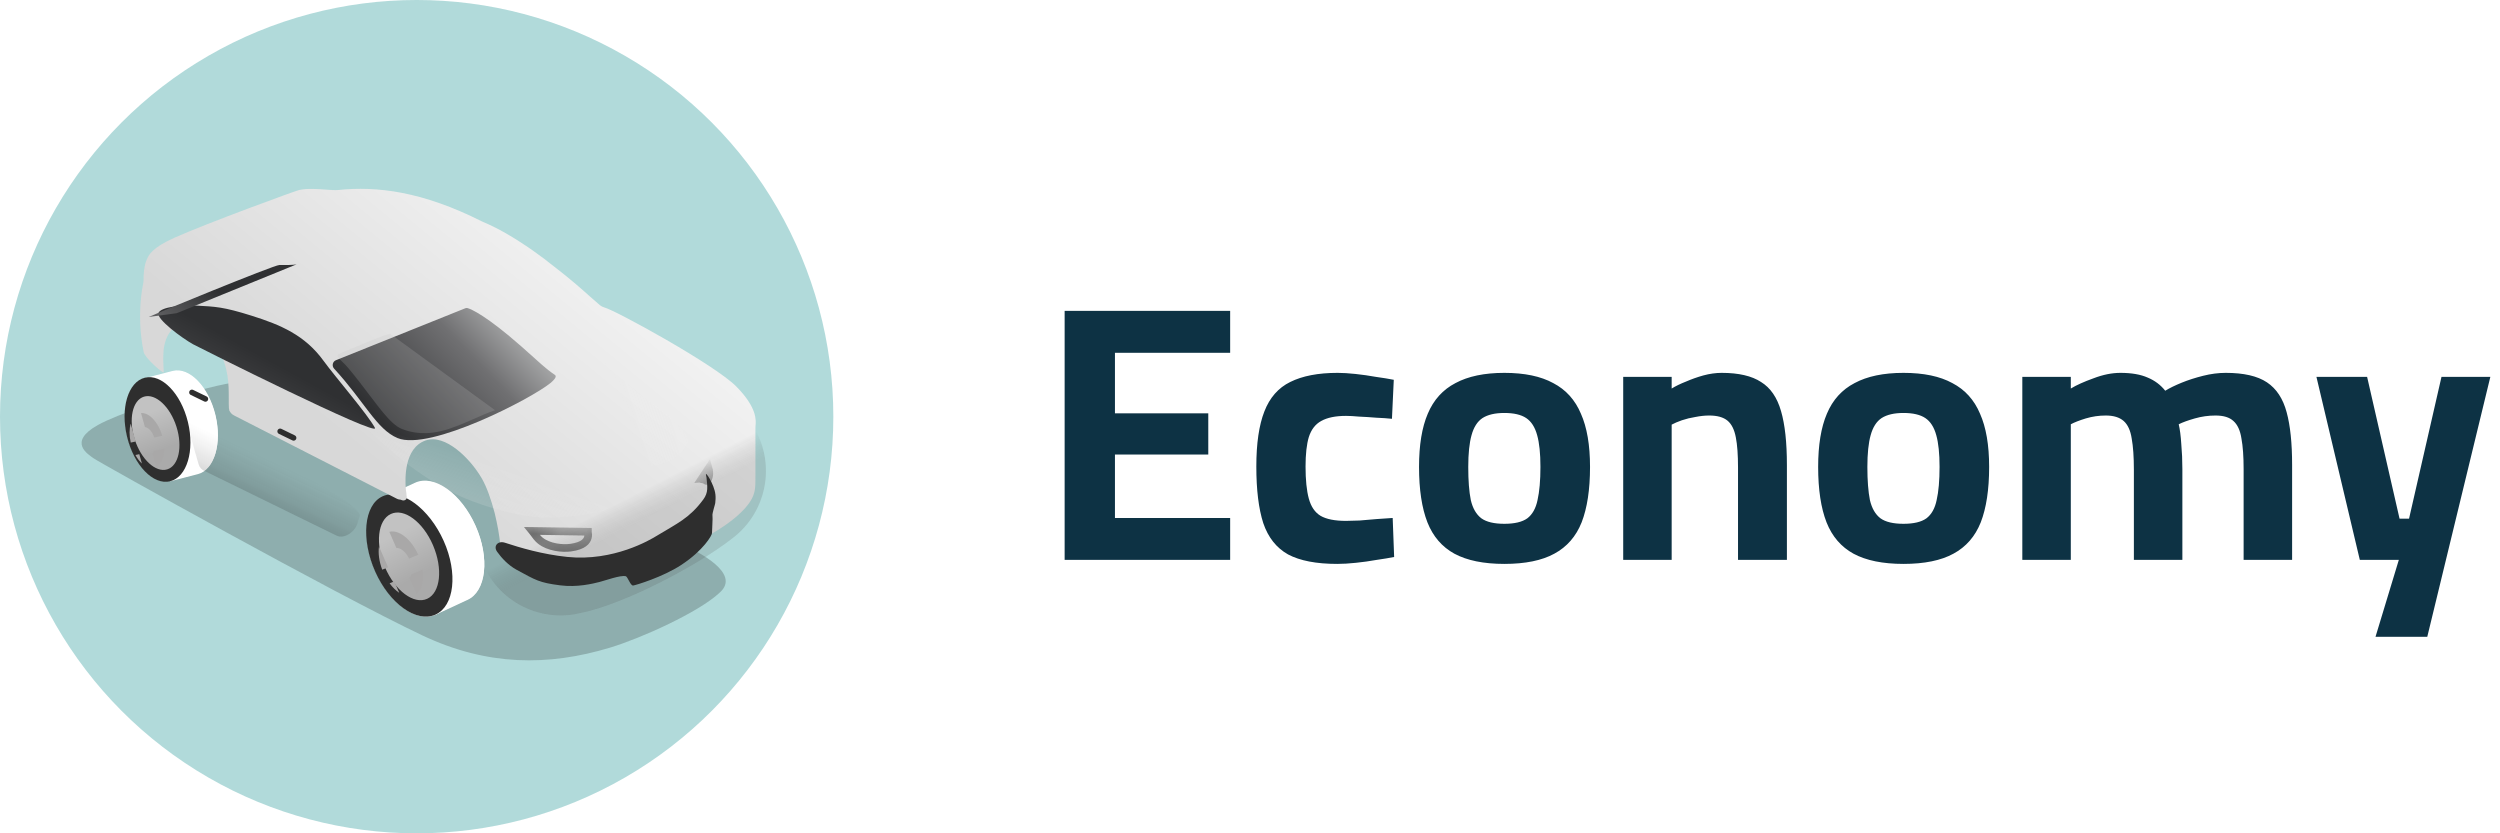 <svg width="96" height="32" viewBox="0 0 96 32" fill="none" xmlns="http://www.w3.org/2000/svg">
<circle cx="16" cy="16" r="16" fill="#B1DADA"/>
<g filter="url(#filter0_f_2133_18722)">
<path d="M23.424 24.87C24.631 24.505 26.83 23.508 27.621 22.77C28.532 21.998 26.642 21.134 26.418 21.004C26.193 20.874 15.172 15.406 13.249 14.56C11.327 13.713 5.24 15.499 3.766 16.317C2.564 16.984 3.413 17.456 3.574 17.587C3.734 17.717 12.915 22.836 16.215 24.398C18.714 25.581 21.053 25.586 23.424 24.87Z" fill="black" fill-opacity="0.2"/>
</g>
<path fill-rule="evenodd" clip-rule="evenodd" d="M14.704 19.135L15.923 18.57L15.923 18.571C15.931 18.567 15.939 18.563 15.947 18.559C16.673 18.233 17.709 18.972 18.261 20.209C18.813 21.447 18.672 22.714 17.945 23.04C17.935 23.045 17.924 23.049 17.913 23.054L16.739 23.599L16.086 22.168C15.915 21.941 15.76 21.679 15.631 21.39C15.512 21.124 15.426 20.856 15.37 20.597L14.704 19.135Z" fill="white"/>
<ellipse cx="1.442" cy="2.45" rx="1.442" ry="2.45" transform="matrix(-0.912 0.409 0.408 0.914 16.054 18.533)" fill="white"/>
<g filter="url(#filter1_i_2133_18722)">
<ellipse cx="1.082" cy="1.838" rx="1.082" ry="1.838" transform="matrix(-0.912 0.409 0.408 0.914 15.933 19.242)" fill="url(#paint0_linear_2133_18722)"/>
</g>
<g filter="url(#filter2_di_2133_18722)">
<path fill-rule="evenodd" clip-rule="evenodd" d="M15.873 20.144C15.982 20.227 16.089 20.332 16.188 20.455L15.873 21.003L15.873 20.144ZM15.873 22.079L16.274 22.776C16.15 22.82 16.013 22.816 15.873 22.772L15.873 22.079ZM15.676 22.687L15.676 21.879C15.657 21.868 15.637 21.854 15.618 21.839L15.303 22.387C15.422 22.513 15.548 22.615 15.676 22.687ZM15.676 20.845L15.676 20.019C15.466 19.912 15.254 19.887 15.074 19.968C15.023 19.991 14.977 20.021 14.936 20.057L15.401 20.866C15.417 20.852 15.435 20.84 15.454 20.831C15.521 20.801 15.598 20.809 15.676 20.845ZM16.445 22.679L15.987 21.883C16.015 21.859 16.038 21.828 16.055 21.791L16.705 22.167C16.668 22.387 16.58 22.566 16.445 22.679ZM15.345 21.433C15.338 21.411 15.331 21.39 15.325 21.368L14.675 20.992C14.693 21.178 14.739 21.376 14.813 21.576L15.345 21.433ZM16.08 21.439C16.09 21.49 16.095 21.54 16.095 21.587L16.725 21.951C16.729 21.748 16.697 21.523 16.627 21.292L16.08 21.439ZM16.562 21.106L16.023 21.251L16.014 21.23C16.007 21.215 16 21.201 15.993 21.187L16.315 20.629C16.389 20.741 16.457 20.863 16.516 20.996C16.532 21.032 16.547 21.069 16.562 21.106ZM15.477 21.69L15.168 22.227C15.064 22.09 14.969 21.933 14.889 21.759L15.428 21.614C15.444 21.641 15.46 21.666 15.477 21.69ZM15.297 21.124L14.668 20.76C14.674 20.55 14.72 20.364 14.803 20.221L15.301 21.085C15.299 21.098 15.298 21.111 15.297 21.124Z" fill="#4C4C4C"/>
</g>
<path fill-rule="evenodd" clip-rule="evenodd" d="M14.704 19.11L15.924 18.544L15.924 18.544C15.931 18.541 15.939 18.537 15.947 18.534C16.673 18.208 17.709 18.946 18.261 20.184C18.812 21.421 18.671 22.688 17.945 23.015C17.937 23.018 17.929 23.021 17.922 23.024L16.74 23.573L16.089 22.146C15.916 21.918 15.76 21.655 15.631 21.364C15.511 21.097 15.424 20.827 15.368 20.566L14.704 19.11Z" fill="white"/>
<path d="M14.408 21.953C14.959 23.189 15.995 23.927 16.721 23.601C17.448 23.275 17.59 22.008 17.038 20.772C16.487 19.536 15.42 18.731 14.694 19.057C13.967 19.383 13.857 20.716 14.408 21.953Z" fill="#2E2E2E"/>
<g filter="url(#filter3_i_2133_18722)">
<ellipse cx="1.014" cy="1.772" rx="1.014" ry="1.772" transform="matrix(-0.908 0.42 0.394 0.919 15.93 19.31)" fill="url(#paint1_linear_2133_18722)"/>
</g>
<g filter="url(#filter4_di_2133_18722)">
<path fill-rule="evenodd" clip-rule="evenodd" d="M15.272 22.108C15.386 22.263 15.514 22.388 15.644 22.474L15.452 22.034L15.272 22.108ZM14.989 21.585C14.869 21.267 14.829 20.951 14.865 20.694L15.215 21.492L14.989 21.585ZM16.374 21.014C16.103 20.409 15.625 20.035 15.262 20.131L15.532 20.75C15.697 20.74 15.897 20.904 16.021 21.16L16.374 21.014ZM16.544 21.583C16.605 21.997 16.521 22.357 16.307 22.519L16.036 21.9C16.068 21.864 16.092 21.818 16.107 21.763L16.544 21.583Z" fill="#A9A8A8"/>
</g>
<path fill-rule="evenodd" clip-rule="evenodd" d="M5.542 14.526L6.616 14.248L6.616 14.249C6.623 14.247 6.63 14.245 6.637 14.243C7.275 14.087 8.007 14.841 8.272 15.928C8.536 17.015 8.233 18.024 7.595 18.181C7.585 18.183 7.575 18.185 7.566 18.187L6.532 18.455L6.215 17.196C6.109 16.986 6.022 16.75 5.96 16.496C5.903 16.262 5.872 16.031 5.866 15.812L5.542 14.526Z" fill="white"/>
<ellipse cx="1.191" cy="2.023" rx="1.191" ry="2.023" transform="matrix(-0.97 0.238 0.237 0.972 6.727 14.238)" fill="white"/>
<g filter="url(#filter5_i_2133_18722)">
<ellipse cx="0.893" cy="1.517" rx="0.893" ry="1.517" transform="matrix(-0.97 0.238 0.237 0.972 6.524 14.795)" fill="url(#paint2_linear_2133_18722)"/>
</g>
<g filter="url(#filter6_di_2133_18722)">
<path fill-rule="evenodd" clip-rule="evenodd" d="M6.34 15.519C6.417 15.603 6.488 15.704 6.55 15.819L6.213 16.217L6.34 15.519ZM6.053 17.091L6.275 17.717C6.168 17.734 6.057 17.71 5.95 17.654L6.053 17.091ZM5.803 17.555L5.923 16.9C5.909 16.887 5.895 16.874 5.882 16.859L5.545 17.256C5.622 17.377 5.71 17.478 5.803 17.555ZM6.076 16.06L6.199 15.388C6.044 15.27 5.876 15.218 5.718 15.257C5.673 15.268 5.631 15.286 5.592 15.309L5.85 16.035C5.865 16.026 5.881 16.02 5.898 16.015C5.957 16.001 6.019 16.018 6.076 16.06ZM6.429 17.664L6.175 16.949C6.201 16.934 6.224 16.912 6.244 16.884L6.716 17.287C6.653 17.459 6.555 17.592 6.429 17.664ZM5.72 16.488C5.717 16.469 5.715 16.451 5.714 16.432L5.242 16.03C5.229 16.184 5.236 16.351 5.267 16.525L5.72 16.488ZM6.317 16.602C6.317 16.645 6.314 16.686 6.307 16.724L6.764 17.115C6.798 16.95 6.806 16.762 6.783 16.564L6.317 16.602ZM6.757 16.403L6.298 16.441L6.294 16.423C6.291 16.41 6.287 16.397 6.284 16.385L6.628 15.979C6.671 16.081 6.708 16.191 6.736 16.307C6.744 16.339 6.751 16.371 6.757 16.403ZM5.79 16.716L5.459 17.106C5.394 16.98 5.341 16.838 5.301 16.685L5.761 16.647C5.77 16.671 5.779 16.694 5.79 16.716ZM5.727 16.23L5.27 15.84C5.307 15.671 5.372 15.527 5.46 15.423L5.736 16.198C5.733 16.209 5.73 16.219 5.727 16.23Z" fill="#4C4C4C"/>
</g>
<path fill-rule="evenodd" clip-rule="evenodd" d="M5.538 14.554L6.612 14.276L6.612 14.277C6.619 14.275 6.626 14.273 6.633 14.271C7.271 14.114 8.003 14.869 8.267 15.956C8.532 17.044 8.229 18.052 7.59 18.209C7.585 18.21 7.579 18.211 7.573 18.213L6.529 18.483L6.212 17.226C6.105 17.015 6.018 16.779 5.956 16.524C5.898 16.288 5.868 16.057 5.861 15.837L5.538 14.554Z" fill="white"/>
<ellipse cx="1.204" cy="2.046" rx="1.204" ry="2.046" transform="matrix(-0.97 0.238 0.237 0.972 6.731 14.217)" fill="#2E2E2E"/>
<g filter="url(#filter7_i_2133_18722)">
<g filter="url(#filter8_i_2133_18722)">
<ellipse cx="0.838" cy="1.465" rx="0.838" ry="1.465" transform="matrix(-0.956 0.291 0.304 0.953 6.33 14.988)" fill="url(#paint3_linear_2133_18722)"/>
</g>
<g filter="url(#filter9_di_2133_18722)">
<path fill-rule="evenodd" clip-rule="evenodd" d="M5.512 17.181C5.585 17.313 5.67 17.425 5.762 17.509L5.661 17.149L5.512 17.181ZM5.332 16.704C5.271 16.434 5.274 16.178 5.331 15.977L5.524 16.663L5.332 16.704ZM6.544 16.444C6.39 15.916 6.038 15.546 5.727 15.571L5.878 16.109C6.016 16.124 6.162 16.285 6.235 16.51L6.544 16.444ZM6.617 16.943C6.616 17.279 6.505 17.551 6.311 17.648L6.16 17.111C6.187 17.09 6.209 17.061 6.228 17.027L6.617 16.943Z" fill="#A9A8A8"/>
</g>
</g>
<g filter="url(#filter10_ii_2133_18722)">
<path fill-rule="evenodd" clip-rule="evenodd" d="M21.544 13.889C21.579 13.919 21.616 13.947 21.658 13.967C21.687 13.982 21.714 13.992 21.738 13.999C22.191 14.12 25.983 16.2 26.81 17.036C27.615 17.85 27.57 18.336 27.549 18.562C27.546 18.594 27.544 18.622 27.545 18.643C27.548 18.753 27.547 18.973 27.546 19.253C27.545 19.418 27.545 19.604 27.545 19.8L27.545 20.466C27.543 20.516 27.543 20.567 27.544 20.619C27.544 20.839 27.546 21.078 27.41 21.34C27.244 21.664 26.441 22.85 22.542 24.075C21.221 24.49 19.685 24.029 18.706 23.623C18.394 23.507 18.14 23.394 17.969 23.313C17.939 23.299 17.912 23.281 17.888 23.26C17.862 23.238 17.835 23.216 17.805 23.2C17.772 23.183 17.75 23.151 17.747 23.114C17.718 22.787 17.642 22.343 17.533 21.899C17.401 21.391 17.226 20.887 17.034 20.559C16.587 19.793 15.634 18.849 14.884 19.107C14.034 19.401 14.099 20.624 14.116 20.916C14.12 21.002 14.13 21.059 14.14 21.116C14.143 21.13 14.144 21.144 14.144 21.158C14.144 21.191 14.146 21.224 14.153 21.256C14.154 21.261 14.155 21.267 14.156 21.273C14.174 21.379 14.054 21.446 13.958 21.397C13.935 21.384 13.908 21.38 13.882 21.378C13.848 21.375 13.813 21.365 13.78 21.348L7.521 18.146C7.453 18.111 7.397 18.057 7.363 17.992C7.361 17.989 7.358 17.986 7.355 17.984C7.35 17.982 7.346 17.977 7.346 17.972C7.344 17.963 7.343 17.955 7.342 17.947C7.341 17.943 7.34 17.938 7.339 17.934C7.333 17.912 7.329 17.889 7.327 17.866C7.32 17.753 7.321 17.63 7.321 17.496C7.322 16.978 7.324 16.312 6.911 15.589C6.533 14.928 5.983 14.491 5.483 14.648C4.984 14.804 4.848 15.342 4.82 15.642C4.794 15.936 4.81 16.206 4.819 16.363V16.363C4.823 16.426 4.825 16.471 4.823 16.491C4.818 16.563 4.098 15.944 4.052 15.708C3.911 14.99 3.882 14.318 3.956 13.589C3.966 13.486 4 13.248 4.031 13.109C4.044 13.052 4.051 12.994 4.05 12.935C4.044 12.69 4.086 12.366 4.149 12.222C4.155 12.208 4.161 12.194 4.167 12.178C4.241 11.999 4.355 11.718 5.235 11.324C6.485 10.765 9.888 9.521 10.02 9.492C10.331 9.423 10.73 9.453 11.052 9.476C11.242 9.49 11.405 9.503 11.509 9.492C13.012 9.335 14.754 9.543 17.052 10.702C17.36 10.833 17.665 10.982 17.96 11.152C18.697 11.578 19.318 12.03 19.835 12.446C20.435 12.905 20.898 13.317 21.23 13.614C21.352 13.722 21.456 13.815 21.544 13.889Z" fill="url(#paint4_linear_2133_18722)"/>
</g>
<g filter="url(#filter11_ddi_2133_18722)">
<path d="M15.562 16.527C14.757 16.194 14.291 15.127 13.124 13.86C13.03 13.757 13.065 13.589 13.195 13.537L18.16 11.543C18.189 11.531 18.22 11.527 18.251 11.536C18.404 11.583 18.967 11.822 20.326 13.017C21.07 13.671 21.218 13.841 21.602 14.1C21.663 14.141 21.653 14.231 21.43 14.415C20.718 15.001 16.799 17.039 15.562 16.527Z" fill="url(#paint5_linear_2133_18722)"/>
</g>
<path d="M9.667 12.125C8.568 11.779 8.285 11.777 7.527 11.734C7.005 11.705 6.176 11.782 6.086 12.017C5.995 12.252 6.999 12.99 7.414 13.22C7.617 13.332 14.619 16.841 14.396 16.427C14.122 15.916 12.859 14.456 12.428 13.86C11.709 12.866 10.766 12.471 9.667 12.125Z" fill="url(#paint6_linear_2133_18722)"/>
<g filter="url(#filter12_di_2133_18722)">
<path d="M7.177 11.433L11.786 9.555C11.786 9.555 11.683 9.592 11.117 9.583C10.92 9.58 6.136 11.547 6.101 11.578L7.177 11.433Z" fill="url(#paint7_linear_2133_18722)"/>
</g>
<g filter="url(#filter13_f_2133_18722)">
<path d="M17.68 19.059C15.91 18.236 14.915 17.203 13.849 16.259C17.025 17.201 23.673 19.262 23.568 19.396C23.438 19.563 22.961 19.762 21.374 19.869C19.812 19.974 17.883 19.154 17.68 19.059Z" fill="url(#paint8_linear_2133_18722)" fill-opacity="0.21"/>
</g>
<g filter="url(#filter14_f_2133_18722)">
<path d="M24.517 15.131C24.416 15.048 23.152 13.738 22.206 13.086C22.988 14.613 24.771 17.931 24.937 17.915C25.145 17.894 26.093 17.716 26.373 17.071C26.648 16.435 24.642 15.234 24.517 15.131Z" fill="url(#paint9_linear_2133_18722)" fill-opacity="0.13"/>
</g>
<g filter="url(#filter15_di_2133_18722)">
<path d="M11.381 16.62C11.381 16.579 11.358 16.542 11.321 16.524L10.805 16.273C10.734 16.238 10.651 16.29 10.651 16.369C10.651 16.41 10.675 16.448 10.712 16.466L11.229 16.716C11.299 16.75 11.381 16.699 11.381 16.62Z" fill="#2E2E2E"/>
</g>
<g filter="url(#filter16_di_2133_18722)">
<path d="M7.994 15.125C7.994 15.084 7.971 15.047 7.934 15.029L7.418 14.778C7.347 14.743 7.264 14.795 7.264 14.874C7.264 14.915 7.288 14.953 7.325 14.97L7.842 15.221C7.912 15.255 7.994 15.204 7.994 15.125Z" fill="#2E2E2E"/>
</g>
<g filter="url(#filter17_f_2133_18722)">
<path d="M12.922 20.566L7.832 18.074C7.734 18.026 7.66 17.939 7.629 17.834C7.471 17.301 7.226 16.434 7.221 16.24C7.213 15.972 14.05 19.224 13.81 19.832C13.778 19.914 13.752 19.996 13.733 20.076C13.651 20.408 13.229 20.716 12.922 20.566Z" fill="url(#paint10_linear_2133_18722)" fill-opacity="0.22"/>
</g>
<path d="M19.011 15.753L14.976 12.813C14.513 12.939 13.462 13.409 13.261 13.485C13.002 13.582 12.959 13.637 12.959 13.637C12.959 13.715 12.999 13.749 13.125 13.872C13.305 14.047 13.382 14.128 13.829 14.7C14.474 15.523 14.965 16.289 15.435 16.473C15.809 16.619 16.393 16.747 17.223 16.473C17.965 16.228 18.422 15.951 19.011 15.753Z" fill="#C4C4C4" fill-opacity="0.2"/>
<g opacity="0.17" filter="url(#filter18_f_2133_18722)">
<path d="M26.166 18.083C25.066 18.953 22.62 20.196 21.528 20.386" stroke="url(#paint11_linear_2133_18722)" stroke-width="6.491" stroke-linecap="round" stroke-linejoin="round"/>
</g>
<g filter="url(#filter19_ddii_2133_18722)">
<path d="M27.005 18.4C27.211 18.122 27.161 17.898 27.13 17.556C27.127 17.526 27.119 17.495 27.112 17.465C27.06 17.258 27.432 17.817 27.472 18.209C27.486 18.344 27.477 18.413 27.465 18.537C27.459 18.594 27.341 18.943 27.359 19.018C27.376 19.093 27.338 19.611 27.341 19.689C27.343 19.768 27.016 20.35 26.157 20.913C25.444 21.379 24.419 21.686 24.314 21.701C24.209 21.716 24.106 21.364 24.03 21.344C23.831 21.293 23.241 21.51 23.021 21.565C22.764 21.63 22.165 21.779 21.51 21.694C20.701 21.59 20.577 21.498 19.832 21.093C19.522 20.924 19.268 20.654 19.09 20.405C18.929 20.18 19.125 19.971 19.388 20.057C19.964 20.246 20.829 20.505 21.781 20.603C23.568 20.786 24.979 19.936 25.182 19.814C26.032 19.301 26.478 19.111 27.005 18.4Z" fill="#2E2E2E"/>
</g>
<mask id="mask0_2133_18722" style="mask-type:alpha" maskUnits="userSpaceOnUse" x="19" y="18" width="9" height="4">
<path d="M27.005 18.396C27.02 18.377 27.033 18.357 27.045 18.337C27.191 18.096 27.516 17.942 27.559 18.221C27.573 18.356 27.57 18.442 27.557 18.567C27.551 18.624 27.342 18.939 27.359 19.014C27.377 19.089 27.339 19.607 27.341 19.686C27.344 19.764 27.018 20.347 26.159 20.909C25.446 21.377 24.421 21.684 24.316 21.699C24.211 21.714 24.108 21.362 24.032 21.342C23.832 21.292 23.243 21.509 23.023 21.564C22.766 21.629 22.167 21.778 21.513 21.694C20.703 21.591 20.579 21.499 19.834 21.094C19.523 20.925 19.269 20.655 19.091 20.407C18.93 20.181 19.126 19.973 19.389 20.059C19.965 20.247 20.831 20.506 21.782 20.602C23.569 20.785 24.98 19.934 25.183 19.812C26.032 19.298 26.479 19.108 27.005 18.396Z" fill="#999999"/>
</mask>
<g mask="url(#mask0_2133_18722)">
<g filter="url(#filter20_d_2133_18722)">
<path d="M22.477 20.299C22.477 20.3 22.477 20.302 22.478 20.304C22.49 20.363 22.496 20.438 22.477 20.514C22.459 20.586 22.417 20.665 22.324 20.735C22.228 20.806 22.07 20.875 21.813 20.909C21.664 20.929 21.454 20.929 21.238 20.888C21.021 20.847 20.808 20.767 20.645 20.636C20.56 20.569 20.448 20.426 20.35 20.287C20.345 20.28 20.34 20.273 20.335 20.267L22.477 20.299Z" stroke="#2E2E2E" stroke-width="0.293"/>
</g>
<g filter="url(#filter21_d_2133_18722)">
<path d="M27.113 17.855C27.148 17.975 27.161 18.128 27.086 18.29C27.067 18.331 27.046 18.345 27.038 18.348C27.035 18.349 27.034 18.349 27.033 18.349C27.032 18.349 27.024 18.347 27.011 18.337C26.955 18.295 26.887 18.283 26.841 18.279C26.839 18.278 26.837 18.278 26.834 18.278L27.113 17.855Z" stroke="#2E2E2E" stroke-width="0.293"/>
</g>
</g>
<path d="M40.882 21.5V11.938H47.238V13.548H42.814V15.872H46.398V17.454H42.814V19.89H47.238V21.5H40.882ZM51.351 21.654C50.548 21.654 49.918 21.533 49.461 21.29C49.013 21.038 48.696 20.637 48.509 20.086C48.332 19.535 48.243 18.812 48.243 17.916C48.243 17.029 48.346 16.325 48.551 15.802C48.756 15.27 49.088 14.892 49.545 14.668C50.012 14.435 50.618 14.318 51.365 14.318C51.561 14.318 51.79 14.332 52.051 14.36C52.312 14.388 52.574 14.425 52.835 14.472C53.106 14.509 53.334 14.547 53.521 14.584L53.451 16.082C53.274 16.063 53.073 16.049 52.849 16.04C52.625 16.021 52.406 16.007 52.191 15.998C51.986 15.979 51.818 15.97 51.687 15.97C51.286 15.97 50.968 16.035 50.735 16.166C50.511 16.287 50.352 16.493 50.259 16.782C50.175 17.062 50.133 17.44 50.133 17.916C50.133 18.429 50.175 18.84 50.259 19.148C50.343 19.456 50.492 19.675 50.707 19.806C50.931 19.937 51.258 20.002 51.687 20.002C51.818 20.002 51.99 19.997 52.205 19.988C52.42 19.969 52.639 19.951 52.863 19.932C53.096 19.913 53.302 19.899 53.479 19.89L53.535 21.388C53.348 21.425 53.124 21.463 52.863 21.5C52.602 21.547 52.336 21.584 52.065 21.612C51.804 21.64 51.566 21.654 51.351 21.654ZM57.767 21.654C56.973 21.654 56.334 21.523 55.849 21.262C55.373 21.001 55.027 20.599 54.813 20.058C54.598 19.507 54.491 18.798 54.491 17.93C54.491 17.09 54.603 16.409 54.827 15.886C55.051 15.354 55.405 14.962 55.891 14.71C56.376 14.449 57.001 14.318 57.767 14.318C58.541 14.318 59.167 14.449 59.643 14.71C60.128 14.962 60.483 15.354 60.707 15.886C60.94 16.409 61.057 17.09 61.057 17.93C61.057 18.798 60.949 19.507 60.735 20.058C60.52 20.599 60.17 21.001 59.685 21.262C59.209 21.523 58.569 21.654 57.767 21.654ZM57.767 20.114C58.159 20.114 58.453 20.044 58.649 19.904C58.845 19.755 58.975 19.521 59.041 19.204C59.115 18.877 59.153 18.453 59.153 17.93C59.153 17.417 59.111 17.011 59.027 16.712C58.943 16.404 58.803 16.185 58.607 16.054C58.411 15.923 58.131 15.858 57.767 15.858C57.412 15.858 57.132 15.923 56.927 16.054C56.731 16.185 56.591 16.404 56.507 16.712C56.423 17.011 56.381 17.417 56.381 17.93C56.381 18.453 56.413 18.877 56.479 19.204C56.553 19.521 56.689 19.755 56.885 19.904C57.081 20.044 57.375 20.114 57.767 20.114ZM62.331 21.5V14.472H64.192V14.92C64.342 14.827 64.524 14.738 64.739 14.654C64.953 14.561 65.177 14.481 65.41 14.416C65.653 14.351 65.886 14.318 66.111 14.318C66.764 14.318 67.268 14.435 67.623 14.668C67.987 14.892 68.243 15.265 68.392 15.788C68.542 16.301 68.617 16.992 68.617 17.86V21.5H66.74V17.958C66.74 17.473 66.713 17.085 66.656 16.796C66.6 16.497 66.493 16.283 66.335 16.152C66.176 16.021 65.942 15.956 65.635 15.956C65.466 15.956 65.289 15.975 65.103 16.012C64.925 16.04 64.752 16.082 64.585 16.138C64.426 16.194 64.295 16.25 64.192 16.306V21.5H62.331ZM73.093 21.654C72.299 21.654 71.66 21.523 71.175 21.262C70.699 21.001 70.353 20.599 70.139 20.058C69.924 19.507 69.817 18.798 69.817 17.93C69.817 17.09 69.929 16.409 70.153 15.886C70.377 15.354 70.731 14.962 71.217 14.71C71.702 14.449 72.328 14.318 73.093 14.318C73.868 14.318 74.493 14.449 74.969 14.71C75.454 14.962 75.809 15.354 76.033 15.886C76.266 16.409 76.383 17.09 76.383 17.93C76.383 18.798 76.275 19.507 76.061 20.058C75.846 20.599 75.496 21.001 75.011 21.262C74.535 21.523 73.895 21.654 73.093 21.654ZM73.093 20.114C73.485 20.114 73.779 20.044 73.975 19.904C74.171 19.755 74.302 19.521 74.367 19.204C74.442 18.877 74.479 18.453 74.479 17.93C74.479 17.417 74.437 17.011 74.353 16.712C74.269 16.404 74.129 16.185 73.933 16.054C73.737 15.923 73.457 15.858 73.093 15.858C72.738 15.858 72.458 15.923 72.253 16.054C72.057 16.185 71.917 16.404 71.833 16.712C71.749 17.011 71.707 17.417 71.707 17.93C71.707 18.453 71.74 18.877 71.805 19.204C71.879 19.521 72.015 19.755 72.211 19.904C72.407 20.044 72.701 20.114 73.093 20.114ZM77.657 21.5V14.472H79.519V14.92C79.733 14.789 80.023 14.659 80.387 14.528C80.751 14.388 81.096 14.318 81.423 14.318C81.852 14.318 82.202 14.379 82.473 14.5C82.743 14.612 82.967 14.78 83.145 15.004C83.313 14.901 83.523 14.799 83.775 14.696C84.027 14.593 84.302 14.505 84.601 14.43C84.899 14.355 85.189 14.318 85.469 14.318C86.159 14.318 86.687 14.439 87.051 14.682C87.415 14.925 87.667 15.307 87.807 15.83C87.947 16.343 88.017 17.015 88.017 17.846V21.5H86.155V18.014C86.155 17.529 86.127 17.137 86.071 16.838C86.024 16.53 85.921 16.306 85.763 16.166C85.613 16.026 85.385 15.956 85.077 15.956C84.806 15.956 84.54 15.993 84.279 16.068C84.017 16.143 83.812 16.217 83.663 16.292C83.709 16.488 83.742 16.74 83.761 17.048C83.789 17.356 83.803 17.678 83.803 18.014V21.5H81.941V18.042C81.941 17.547 81.913 17.146 81.857 16.838C81.81 16.53 81.707 16.306 81.549 16.166C81.39 16.026 81.161 15.956 80.863 15.956C80.601 15.956 80.345 15.993 80.093 16.068C79.85 16.143 79.659 16.217 79.519 16.292V21.5H77.657ZM91.219 24.454L92.115 21.5H90.617L88.951 14.472H90.897L92.143 19.918H92.507L93.753 14.472H95.629L93.207 24.454H91.219Z" fill="#0D3244"/>
<defs>
<filter id="filter0_f_2133_18722" x="2.276" y="13.48" width="26.448" height="12.734" filterUnits="userSpaceOnUse" color-interpolation-filters="sRGB">
<feFlood flood-opacity="0" result="BackgroundImageFix"/>
<feBlend mode="normal" in="SourceGraphic" in2="BackgroundImageFix" result="shape"/>
<feGaussianBlur stdDeviation="0.428" result="effect1_foregroundBlur_2133_18722"/>
</filter>
<filter id="filter1_i_2133_18722" x="14.457" y="19.627" width="2.477" height="3.474" filterUnits="userSpaceOnUse" color-interpolation-filters="sRGB">
<feFlood flood-opacity="0" result="BackgroundImageFix"/>
<feBlend mode="normal" in="SourceGraphic" in2="BackgroundImageFix" result="shape"/>
<feColorMatrix in="SourceAlpha" type="matrix" values="0 0 0 0 0 0 0 0 0 0 0 0 0 0 0 0 0 0 127 0" result="hardAlpha"/>
<feMorphology radius="0.098" operator="erode" in="SourceAlpha" result="effect1_innerShadow_2133_18722"/>
<feOffset/>
<feGaussianBlur stdDeviation="0.049"/>
<feComposite in2="hardAlpha" operator="arithmetic" k2="-1" k3="1"/>
<feColorMatrix type="matrix" values="0 0 0 0 0 0 0 0 0 0 0 0 0 0 0 0 0 0 0.25 0"/>
<feBlend mode="normal" in2="shape" result="effect1_innerShadow_2133_18722"/>
</filter>
<filter id="filter2_di_2133_18722" x="14.373" y="19.901" width="2.412" height="3.103" filterUnits="userSpaceOnUse" color-interpolation-filters="sRGB">
<feFlood flood-opacity="0" result="BackgroundImageFix"/>
<feColorMatrix in="SourceAlpha" type="matrix" values="0 0 0 0 0 0 0 0 0 0 0 0 0 0 0 0 0 0 127 0" result="hardAlpha"/>
<feOffset dy="0.039"/>
<feGaussianBlur stdDeviation="0.03"/>
<feColorMatrix type="matrix" values="0 0 0 0 1 0 0 0 0 1 0 0 0 0 1 0 0 0 0.41 0"/>
<feBlend mode="normal" in2="BackgroundImageFix" result="effect1_dropShadow_2133_18722"/>
<feBlend mode="normal" in="SourceGraphic" in2="effect1_dropShadow_2133_18722" result="shape"/>
<feColorMatrix in="SourceAlpha" type="matrix" values="0 0 0 0 0 0 0 0 0 0 0 0 0 0 0 0 0 0 127 0" result="hardAlpha"/>
<feOffset dx="-0.295" dy="0.197"/>
<feGaussianBlur stdDeviation="0.148"/>
<feComposite in2="hardAlpha" operator="arithmetic" k2="-1" k3="1"/>
<feColorMatrix type="matrix" values="0 0 0 0 0 0 0 0 0 0 0 0 0 0 0 0 0 0 0.25 0"/>
<feBlend mode="normal" in2="shape" result="effect2_innerShadow_2133_18722"/>
</filter>
<filter id="filter3_i_2133_18722" x="14.553" y="19.68" width="2.311" height="3.367" filterUnits="userSpaceOnUse" color-interpolation-filters="sRGB">
<feFlood flood-opacity="0" result="BackgroundImageFix"/>
<feBlend mode="normal" in="SourceGraphic" in2="BackgroundImageFix" result="shape"/>
<feColorMatrix in="SourceAlpha" type="matrix" values="0 0 0 0 0 0 0 0 0 0 0 0 0 0 0 0 0 0 127 0" result="hardAlpha"/>
<feMorphology radius="0.244" operator="erode" in="SourceAlpha" result="effect1_innerShadow_2133_18722"/>
<feOffset/>
<feGaussianBlur stdDeviation="0.122"/>
<feComposite in2="hardAlpha" operator="arithmetic" k2="-1" k3="1"/>
<feColorMatrix type="matrix" values="0 0 0 0 0 0 0 0 0 0 0 0 0 0 0 0 0 0 0.25 0"/>
<feBlend mode="normal" in2="shape" result="effect1_innerShadow_2133_18722"/>
</filter>
<filter id="filter4_di_2133_18722" x="14.54" y="20.095" width="2.127" height="2.632" filterUnits="userSpaceOnUse" color-interpolation-filters="sRGB">
<feFlood flood-opacity="0" result="BackgroundImageFix"/>
<feColorMatrix in="SourceAlpha" type="matrix" values="0 0 0 0 0 0 0 0 0 0 0 0 0 0 0 0 0 0 127 0" result="hardAlpha"/>
<feOffset dy="0.083"/>
<feGaussianBlur stdDeviation="0.052"/>
<feColorMatrix type="matrix" values="0 0 0 0 1 0 0 0 0 1 0 0 0 0 1 0 0 0 0.59 0"/>
<feBlend mode="normal" in2="BackgroundImageFix" result="effect1_dropShadow_2133_18722"/>
<feBlend mode="normal" in="SourceGraphic" in2="effect1_dropShadow_2133_18722" result="shape"/>
<feColorMatrix in="SourceAlpha" type="matrix" values="0 0 0 0 0 0 0 0 0 0 0 0 0 0 0 0 0 0 127 0" result="hardAlpha"/>
<feOffset dx="-0.312" dy="0.208"/>
<feGaussianBlur stdDeviation="0.156"/>
<feComposite in2="hardAlpha" operator="arithmetic" k2="-1" k3="1"/>
<feColorMatrix type="matrix" values="0 0 0 0 0 0 0 0 0 0 0 0 0 0 0 0 0 0 0.25 0"/>
<feBlend mode="normal" in2="shape" result="effect2_innerShadow_2133_18722"/>
</filter>
<filter id="filter5_i_2133_18722" x="5.078" y="14.993" width="1.877" height="2.982" filterUnits="userSpaceOnUse" color-interpolation-filters="sRGB">
<feFlood flood-opacity="0" result="BackgroundImageFix"/>
<feBlend mode="normal" in="SourceGraphic" in2="BackgroundImageFix" result="shape"/>
<feColorMatrix in="SourceAlpha" type="matrix" values="0 0 0 0 0 0 0 0 0 0 0 0 0 0 0 0 0 0 127 0" result="hardAlpha"/>
<feMorphology radius="0.081" operator="erode" in="SourceAlpha" result="effect1_innerShadow_2133_18722"/>
<feOffset/>
<feGaussianBlur stdDeviation="0.041"/>
<feComposite in2="hardAlpha" operator="arithmetic" k2="-1" k3="1"/>
<feColorMatrix type="matrix" values="0 0 0 0 0 0 0 0 0 0 0 0 0 0 0 0 0 0 0.25 0"/>
<feBlend mode="normal" in2="shape" result="effect1_innerShadow_2133_18722"/>
</filter>
<filter id="filter6_di_2133_18722" x="4.992" y="15.228" width="1.852" height="2.657" filterUnits="userSpaceOnUse" color-interpolation-filters="sRGB">
<feFlood flood-opacity="0" result="BackgroundImageFix"/>
<feColorMatrix in="SourceAlpha" type="matrix" values="0 0 0 0 0 0 0 0 0 0 0 0 0 0 0 0 0 0 127 0" result="hardAlpha"/>
<feOffset dy="0.032"/>
<feGaussianBlur stdDeviation="0.024"/>
<feColorMatrix type="matrix" values="0 0 0 0 1 0 0 0 0 1 0 0 0 0 1 0 0 0 0.41 0"/>
<feBlend mode="normal" in2="BackgroundImageFix" result="effect1_dropShadow_2133_18722"/>
<feBlend mode="normal" in="SourceGraphic" in2="effect1_dropShadow_2133_18722" result="shape"/>
<feColorMatrix in="SourceAlpha" type="matrix" values="0 0 0 0 0 0 0 0 0 0 0 0 0 0 0 0 0 0 127 0" result="hardAlpha"/>
<feOffset dx="-0.244" dy="0.162"/>
<feGaussianBlur stdDeviation="0.122"/>
<feComposite in2="hardAlpha" operator="arithmetic" k2="-1" k3="1"/>
<feColorMatrix type="matrix" values="0 0 0 0 0 0 0 0 0 0 0 0 0 0 0 0 0 0 0.25 0"/>
<feBlend mode="normal" in2="shape" result="effect2_innerShadow_2133_18722"/>
</filter>
<filter id="filter7_i_2133_18722" x="5.057" y="15.211" width="1.834" height="2.836" filterUnits="userSpaceOnUse" color-interpolation-filters="sRGB">
<feFlood flood-opacity="0" result="BackgroundImageFix"/>
<feBlend mode="normal" in="SourceGraphic" in2="BackgroundImageFix" result="shape"/>
<feColorMatrix in="SourceAlpha" type="matrix" values="0 0 0 0 0 0 0 0 0 0 0 0 0 0 0 0 0 0 127 0" result="hardAlpha"/>
<feMorphology radius="0.244" operator="erode" in="SourceAlpha" result="effect1_innerShadow_2133_18722"/>
<feOffset/>
<feGaussianBlur stdDeviation="0.122"/>
<feComposite in2="hardAlpha" operator="arithmetic" k2="-1" k3="1"/>
<feColorMatrix type="matrix" values="0 0 0 0 0 0 0 0 0 0 0 0 0 0 0 0 0 0 0.25 0"/>
<feBlend mode="normal" in2="shape" result="effect1_innerShadow_2133_18722"/>
</filter>
<filter id="filter8_i_2133_18722" x="5.057" y="15.211" width="1.834" height="2.836" filterUnits="userSpaceOnUse" color-interpolation-filters="sRGB">
<feFlood flood-opacity="0" result="BackgroundImageFix"/>
<feBlend mode="normal" in="SourceGraphic" in2="BackgroundImageFix" result="shape"/>
<feColorMatrix in="SourceAlpha" type="matrix" values="0 0 0 0 0 0 0 0 0 0 0 0 0 0 0 0 0 0 127 0" result="hardAlpha"/>
<feMorphology radius="0.073" operator="erode" in="SourceAlpha" result="effect1_innerShadow_2133_18722"/>
<feOffset/>
<feGaussianBlur stdDeviation="0.037"/>
<feComposite in2="hardAlpha" operator="arithmetic" k2="-1" k3="1"/>
<feColorMatrix type="matrix" values="0 0 0 0 0 0 0 0 0 0 0 0 0 0 0 0 0 0 0.25 0"/>
<feBlend mode="normal" in2="shape" result="effect1_innerShadow_2133_18722"/>
</filter>
<filter id="filter9_di_2133_18722" x="4.975" y="15.549" width="1.746" height="2.308" filterUnits="userSpaceOnUse" color-interpolation-filters="sRGB">
<feFlood flood-opacity="0" result="BackgroundImageFix"/>
<feColorMatrix in="SourceAlpha" type="matrix" values="0 0 0 0 0 0 0 0 0 0 0 0 0 0 0 0 0 0 127 0" result="hardAlpha"/>
<feOffset dy="0.083"/>
<feGaussianBlur stdDeviation="0.052"/>
<feColorMatrix type="matrix" values="0 0 0 0 1 0 0 0 0 1 0 0 0 0 1 0 0 0 0.59 0"/>
<feBlend mode="normal" in2="BackgroundImageFix" result="effect1_dropShadow_2133_18722"/>
<feBlend mode="normal" in="SourceGraphic" in2="effect1_dropShadow_2133_18722" result="shape"/>
<feColorMatrix in="SourceAlpha" type="matrix" values="0 0 0 0 0 0 0 0 0 0 0 0 0 0 0 0 0 0 127 0" result="hardAlpha"/>
<feOffset dx="-0.312" dy="0.208"/>
<feGaussianBlur stdDeviation="0.156"/>
<feComposite in2="hardAlpha" operator="arithmetic" k2="-1" k3="1"/>
<feColorMatrix type="matrix" values="0 0 0 0 0 0 0 0 0 0 0 0 0 0 0 0 0 0 0.25 0"/>
<feBlend mode="normal" in2="shape" result="effect2_innerShadow_2133_18722"/>
</filter>
<filter id="filter10_ii_2133_18722" x="3.917" y="7.495" width="25.104" height="16.743" filterUnits="userSpaceOnUse" color-interpolation-filters="sRGB">
<feFlood flood-opacity="0" result="BackgroundImageFix"/>
<feBlend mode="normal" in="SourceGraphic" in2="BackgroundImageFix" result="shape"/>
<feColorMatrix in="SourceAlpha" type="matrix" values="0 0 0 0 0 0 0 0 0 0 0 0 0 0 0 0 0 0 127 0" result="hardAlpha"/>
<feOffset dx="1.463" dy="-1.951"/>
<feGaussianBlur stdDeviation="5.853"/>
<feComposite in2="hardAlpha" operator="arithmetic" k2="-1" k3="1"/>
<feColorMatrix type="matrix" values="0 0 0 0 0 0 0 0 0 0 0 0 0 0 0 0 0 0 0.07 0"/>
<feBlend mode="normal" in2="shape" result="effect1_innerShadow_2133_18722"/>
<feColorMatrix in="SourceAlpha" type="matrix" values="0 0 0 0 0 0 0 0 0 0 0 0 0 0 0 0 0 0 127 0" result="hardAlpha"/>
<feOffset dy="-0.244"/>
<feGaussianBlur stdDeviation="0.488"/>
<feComposite in2="hardAlpha" operator="arithmetic" k2="-1" k3="1"/>
<feColorMatrix type="matrix" values="0 0 0 0 0 0 0 0 0 0 0 0 0 0 0 0 0 0 0.09 0"/>
<feBlend mode="normal" in2="effect1_innerShadow_2133_18722" result="effect2_innerShadow_2133_18722"/>
</filter>
<filter id="filter11_ddi_2133_18722" x="12.677" y="11.236" width="9.154" height="5.668" filterUnits="userSpaceOnUse" color-interpolation-filters="sRGB">
<feFlood flood-opacity="0" result="BackgroundImageFix"/>
<feColorMatrix in="SourceAlpha" type="matrix" values="0 0 0 0 0 0 0 0 0 0 0 0 0 0 0 0 0 0 127 0" result="hardAlpha"/>
<feOffset dx="-0.197" dy="0.098"/>
<feGaussianBlur stdDeviation="0.098"/>
<feColorMatrix type="matrix" values="0 0 0 0 1 0 0 0 0 1 0 0 0 0 1 0 0 0 0.28 0"/>
<feBlend mode="normal" in2="BackgroundImageFix" result="effect1_dropShadow_2133_18722"/>
<feColorMatrix in="SourceAlpha" type="matrix" values="0 0 0 0 0 0 0 0 0 0 0 0 0 0 0 0 0 0 127 0" result="hardAlpha"/>
<feOffset dy="-0.098"/>
<feGaussianBlur stdDeviation="0.098"/>
<feColorMatrix type="matrix" values="0 0 0 0 1 0 0 0 0 1 0 0 0 0 1 0 0 0 0.56 0"/>
<feBlend mode="normal" in2="effect1_dropShadow_2133_18722" result="effect2_dropShadow_2133_18722"/>
<feBlend mode="normal" in="SourceGraphic" in2="effect2_dropShadow_2133_18722" result="shape"/>
<feColorMatrix in="SourceAlpha" type="matrix" values="0 0 0 0 0 0 0 0 0 0 0 0 0 0 0 0 0 0 127 0" result="hardAlpha"/>
<feOffset dx="-0.098" dy="0.295"/>
<feGaussianBlur stdDeviation="0.148"/>
<feComposite in2="hardAlpha" operator="arithmetic" k2="-1" k3="1"/>
<feColorMatrix type="matrix" values="0 0 0 0 0 0 0 0 0 0 0 0 0 0 0 0 0 0 0.75 0"/>
<feBlend mode="normal" in2="shape" result="effect3_innerShadow_2133_18722"/>
</filter>
<filter id="filter12_di_2133_18722" x="5.707" y="9.555" width="6.181" height="2.416" filterUnits="userSpaceOnUse" color-interpolation-filters="sRGB">
<feFlood flood-opacity="0" result="BackgroundImageFix"/>
<feColorMatrix in="SourceAlpha" type="matrix" values="0 0 0 0 0 0 0 0 0 0 0 0 0 0 0 0 0 0 127 0" result="hardAlpha"/>
<feOffset dy="0.102"/>
<feGaussianBlur stdDeviation="0.051"/>
<feColorMatrix type="matrix" values="0 0 0 0 0.925 0 0 0 0 0.925 0 0 0 0 0.925 0 0 0 0.37 0"/>
<feBlend mode="normal" in2="BackgroundImageFix" result="effect1_dropShadow_2133_18722"/>
<feBlend mode="normal" in="SourceGraphic" in2="effect1_dropShadow_2133_18722" result="shape"/>
<feColorMatrix in="SourceAlpha" type="matrix" values="0 0 0 0 0 0 0 0 0 0 0 0 0 0 0 0 0 0 127 0" result="hardAlpha"/>
<feOffset dx="-0.393" dy="0.492"/>
<feGaussianBlur stdDeviation="0.197"/>
<feComposite in2="hardAlpha" operator="arithmetic" k2="-1" k3="1"/>
<feColorMatrix type="matrix" values="0 0 0 0 0 0 0 0 0 0 0 0 0 0 0 0 0 0 0.8 0"/>
<feBlend mode="normal" in2="shape" result="effect2_innerShadow_2133_18722"/>
</filter>
<filter id="filter13_f_2133_18722" x="11.095" y="13.505" width="15.228" height="9.127" filterUnits="userSpaceOnUse" color-interpolation-filters="sRGB">
<feFlood flood-opacity="0" result="BackgroundImageFix"/>
<feBlend mode="normal" in="SourceGraphic" in2="BackgroundImageFix" result="shape"/>
<feGaussianBlur stdDeviation="1.377" result="effect1_foregroundBlur_2133_18722"/>
</filter>
<filter id="filter14_f_2133_18722" x="20.436" y="11.316" width="7.733" height="8.369" filterUnits="userSpaceOnUse" color-interpolation-filters="sRGB">
<feFlood flood-opacity="0" result="BackgroundImageFix"/>
<feBlend mode="normal" in="SourceGraphic" in2="BackgroundImageFix" result="shape"/>
<feGaussianBlur stdDeviation="0.885" result="effect1_foregroundBlur_2133_18722"/>
</filter>
<filter id="filter15_di_2133_18722" x="10.602" y="16.164" width="0.828" height="0.806" filterUnits="userSpaceOnUse" color-interpolation-filters="sRGB">
<feFlood flood-opacity="0" result="BackgroundImageFix"/>
<feColorMatrix in="SourceAlpha" type="matrix" values="0 0 0 0 0 0 0 0 0 0 0 0 0 0 0 0 0 0 127 0" result="hardAlpha"/>
<feOffset dy="-0.049"/>
<feGaussianBlur stdDeviation="0.024"/>
<feColorMatrix type="matrix" values="0 0 0 0 0.788 0 0 0 0 0.788 0 0 0 0 0.788 0 0 0 0.19 0"/>
<feBlend mode="normal" in2="BackgroundImageFix" result="effect1_dropShadow_2133_18722"/>
<feBlend mode="normal" in="SourceGraphic" in2="effect1_dropShadow_2133_18722" result="shape"/>
<feColorMatrix in="SourceAlpha" type="matrix" values="0 0 0 0 0 0 0 0 0 0 0 0 0 0 0 0 0 0 127 0" result="hardAlpha"/>
<feOffset dy="0.244"/>
<feGaussianBlur stdDeviation="0.122"/>
<feComposite in2="hardAlpha" operator="arithmetic" k2="-1" k3="1"/>
<feColorMatrix type="matrix" values="0 0 0 0 0 0 0 0 0 0 0 0 0 0 0 0 0 0 0.74 0"/>
<feBlend mode="normal" in2="shape" result="effect2_innerShadow_2133_18722"/>
</filter>
<filter id="filter16_di_2133_18722" x="7.215" y="14.669" width="0.828" height="0.806" filterUnits="userSpaceOnUse" color-interpolation-filters="sRGB">
<feFlood flood-opacity="0" result="BackgroundImageFix"/>
<feColorMatrix in="SourceAlpha" type="matrix" values="0 0 0 0 0 0 0 0 0 0 0 0 0 0 0 0 0 0 127 0" result="hardAlpha"/>
<feOffset dy="-0.049"/>
<feGaussianBlur stdDeviation="0.024"/>
<feColorMatrix type="matrix" values="0 0 0 0 0.788 0 0 0 0 0.788 0 0 0 0 0.788 0 0 0 0.19 0"/>
<feBlend mode="normal" in2="BackgroundImageFix" result="effect1_dropShadow_2133_18722"/>
<feBlend mode="normal" in="SourceGraphic" in2="effect1_dropShadow_2133_18722" result="shape"/>
<feColorMatrix in="SourceAlpha" type="matrix" values="0 0 0 0 0 0 0 0 0 0 0 0 0 0 0 0 0 0 127 0" result="hardAlpha"/>
<feOffset dy="0.244"/>
<feGaussianBlur stdDeviation="0.122"/>
<feComposite in2="hardAlpha" operator="arithmetic" k2="-1" k3="1"/>
<feColorMatrix type="matrix" values="0 0 0 0 0 0 0 0 0 0 0 0 0 0 0 0 0 0 0.74 0"/>
<feBlend mode="normal" in2="shape" result="effect2_innerShadow_2133_18722"/>
</filter>
<filter id="filter17_f_2133_18722" x="6.631" y="15.635" width="7.776" height="5.561" filterUnits="userSpaceOnUse" color-interpolation-filters="sRGB">
<feFlood flood-opacity="0" result="BackgroundImageFix"/>
<feBlend mode="normal" in="SourceGraphic" in2="BackgroundImageFix" result="shape"/>
<feGaussianBlur stdDeviation="0.295" result="effect1_foregroundBlur_2133_18722"/>
</filter>
<filter id="filter18_f_2133_18722" x="17.299" y="13.854" width="13.095" height="10.761" filterUnits="userSpaceOnUse" color-interpolation-filters="sRGB">
<feFlood flood-opacity="0" result="BackgroundImageFix"/>
<feBlend mode="normal" in="SourceGraphic" in2="BackgroundImageFix" result="shape"/>
<feGaussianBlur stdDeviation="0.492" result="effect1_foregroundBlur_2133_18722"/>
</filter>
<filter id="filter19_ddii_2133_18722" x="18.909" y="17.237" width="8.692" height="5.326" filterUnits="userSpaceOnUse" color-interpolation-filters="sRGB">
<feFlood flood-opacity="0" result="BackgroundImageFix"/>
<feColorMatrix in="SourceAlpha" type="matrix" values="0 0 0 0 0 0 0 0 0 0 0 0 0 0 0 0 0 0 127 0" result="hardAlpha"/>
<feOffset dy="0.092"/>
<feGaussianBlur stdDeviation="0.061"/>
<feColorMatrix type="matrix" values="0 0 0 0 0 0 0 0 0 0 0 0 0 0 0 0 0 0 0.57 0"/>
<feBlend mode="normal" in2="BackgroundImageFix" result="effect1_dropShadow_2133_18722"/>
<feColorMatrix in="SourceAlpha" type="matrix" values="0 0 0 0 0 0 0 0 0 0 0 0 0 0 0 0 0 0 127 0" result="hardAlpha"/>
<feOffset dy="-0.061"/>
<feGaussianBlur stdDeviation="0.061"/>
<feColorMatrix type="matrix" values="0 0 0 0 0 0 0 0 0 0 0 0 0 0 0 0 0 0 1 0"/>
<feBlend mode="normal" in2="effect1_dropShadow_2133_18722" result="effect2_dropShadow_2133_18722"/>
<feBlend mode="normal" in="SourceGraphic" in2="effect2_dropShadow_2133_18722" result="shape"/>
<feColorMatrix in="SourceAlpha" type="matrix" values="0 0 0 0 0 0 0 0 0 0 0 0 0 0 0 0 0 0 127 0" result="hardAlpha"/>
<feOffset dy="0.844"/>
<feGaussianBlur stdDeviation="0.86"/>
<feComposite in2="hardAlpha" operator="arithmetic" k2="-1" k3="1"/>
<feColorMatrix type="matrix" values="0 0 0 0 0 0 0 0 0 0 0 0 0 0 0 0 0 0 1 0"/>
<feBlend mode="normal" in2="shape" result="effect3_innerShadow_2133_18722"/>
<feColorMatrix in="SourceAlpha" type="matrix" values="0 0 0 0 0 0 0 0 0 0 0 0 0 0 0 0 0 0 127 0" result="hardAlpha"/>
<feOffset dy="-0.092"/>
<feGaussianBlur stdDeviation="0.092"/>
<feComposite in2="hardAlpha" operator="arithmetic" k2="-1" k3="1"/>
<feColorMatrix type="matrix" values="0 0 0 0 0 0 0 0 0 0 0 0 0 0 0 0 0 0 1 0"/>
<feBlend mode="normal" in2="effect3_innerShadow_2133_18722" result="effect4_innerShadow_2133_18722"/>
</filter>
<filter id="filter20_d_2133_18722" x="20.038" y="20.116" width="2.816" height="1.195" filterUnits="userSpaceOnUse" color-interpolation-filters="sRGB">
<feFlood flood-opacity="0" result="BackgroundImageFix"/>
<feColorMatrix in="SourceAlpha" type="matrix" values="0 0 0 0 0 0 0 0 0 0 0 0 0 0 0 0 0 0 127 0" result="hardAlpha"/>
<feOffset dx="0.098" dy="0.121"/>
<feGaussianBlur stdDeviation="0.061"/>
<feColorMatrix type="matrix" values="0 0 0 0 1 0 0 0 0 1 0 0 0 0 1 0 0 0 0.24 0"/>
<feBlend mode="normal" in2="BackgroundImageFix" result="effect1_dropShadow_2133_18722"/>
<feBlend mode="normal" in="SourceGraphic" in2="effect1_dropShadow_2133_18722" result="shape"/>
</filter>
<filter id="filter21_d_2133_18722" x="26.525" y="17.561" width="0.981" height="1.177" filterUnits="userSpaceOnUse" color-interpolation-filters="sRGB">
<feFlood flood-opacity="0" result="BackgroundImageFix"/>
<feColorMatrix in="SourceAlpha" type="matrix" values="0 0 0 0 0 0 0 0 0 0 0 0 0 0 0 0 0 0 127 0" result="hardAlpha"/>
<feOffset dx="0.098" dy="0.121"/>
<feGaussianBlur stdDeviation="0.061"/>
<feColorMatrix type="matrix" values="0 0 0 0 1 0 0 0 0 1 0 0 0 0 1 0 0 0 0.24 0"/>
<feBlend mode="normal" in2="BackgroundImageFix" result="effect1_dropShadow_2133_18722"/>
<feBlend mode="normal" in="SourceGraphic" in2="effect1_dropShadow_2133_18722" result="shape"/>
</filter>
<linearGradient id="paint0_linear_2133_18722" x1="2.551" y1="2.803" x2="2.678" y2="0.913" gradientUnits="userSpaceOnUse">
<stop stop-color="#3F3F3F"/>
<stop offset="1" stop-color="#5C5C5C"/>
</linearGradient>
<linearGradient id="paint1_linear_2133_18722" x1="2.391" y1="2.703" x2="2.517" y2="0.881" gradientUnits="userSpaceOnUse">
<stop stop-color="#AAAAAA"/>
<stop offset="1" stop-color="#C2C2C2"/>
</linearGradient>
<linearGradient id="paint2_linear_2133_18722" x1="2.107" y1="2.315" x2="2.212" y2="0.754" gradientUnits="userSpaceOnUse">
<stop stop-color="#3F3F3F"/>
<stop offset="1" stop-color="#5C5C5C"/>
</linearGradient>
<linearGradient id="paint3_linear_2133_18722" x1="1.977" y1="2.235" x2="2.081" y2="0.729" gradientUnits="userSpaceOnUse">
<stop stop-color="#AAAAAA"/>
<stop offset="1" stop-color="#C2C2C2"/>
</linearGradient>
<linearGradient id="paint4_linear_2133_18722" x1="17.24" y1="23.544" x2="28.075" y2="10.341" gradientUnits="userSpaceOnUse">
<stop stop-color="#D8D8D8"/>
<stop offset="1" stop-color="white"/>
</linearGradient>
<linearGradient id="paint5_linear_2133_18722" x1="18.256" y1="7.048" x2="12.082" y2="12.888" gradientUnits="userSpaceOnUse">
<stop stop-color="#E8EAE9"/>
<stop offset="0.498" stop-color="#707072"/>
<stop offset="1" stop-color="#2F3032"/>
</linearGradient>
<linearGradient id="paint6_linear_2133_18722" x1="8.12" y1="26.614" x2="14.018" y2="15.836" gradientUnits="userSpaceOnUse">
<stop stop-color="#E8EAE9"/>
<stop offset="0.498" stop-color="#707072"/>
<stop offset="1" stop-color="#2F3032"/>
</linearGradient>
<linearGradient id="paint7_linear_2133_18722" x1="5.605" y1="15.474" x2="8.894" y2="10.662" gradientUnits="userSpaceOnUse">
<stop stop-color="#E8EAE9"/>
<stop offset="0.498" stop-color="#707072"/>
<stop offset="1" stop-color="#2F3032"/>
</linearGradient>
<linearGradient id="paint8_linear_2133_18722" x1="18.388" y1="20.088" x2="19.154" y2="17.849" gradientUnits="userSpaceOnUse">
<stop stop-color="#ECEAEA"/>
<stop offset="1" stop-color="white" stop-opacity="0"/>
</linearGradient>
<linearGradient id="paint9_linear_2133_18722" x1="27.094" y1="16.098" x2="24.203" y2="17.107" gradientUnits="userSpaceOnUse">
<stop stop-color="#ECEAEA"/>
<stop offset="1" stop-color="white" stop-opacity="0"/>
</linearGradient>
<linearGradient id="paint10_linear_2133_18722" x1="11.514" y1="20.472" x2="12.384" y2="18.622" gradientUnits="userSpaceOnUse">
<stop stop-color="#040404"/>
<stop offset="1" stop-color="#3C3C3C" stop-opacity="0"/>
</linearGradient>
<linearGradient id="paint11_linear_2133_18722" x1="23.918" y1="20.361" x2="23.401" y2="19.357" gradientUnits="userSpaceOnUse">
<stop stop-color="#4B4B4B"/>
<stop offset="0.899" stop-opacity="0"/>
</linearGradient>
</defs>
</svg>
